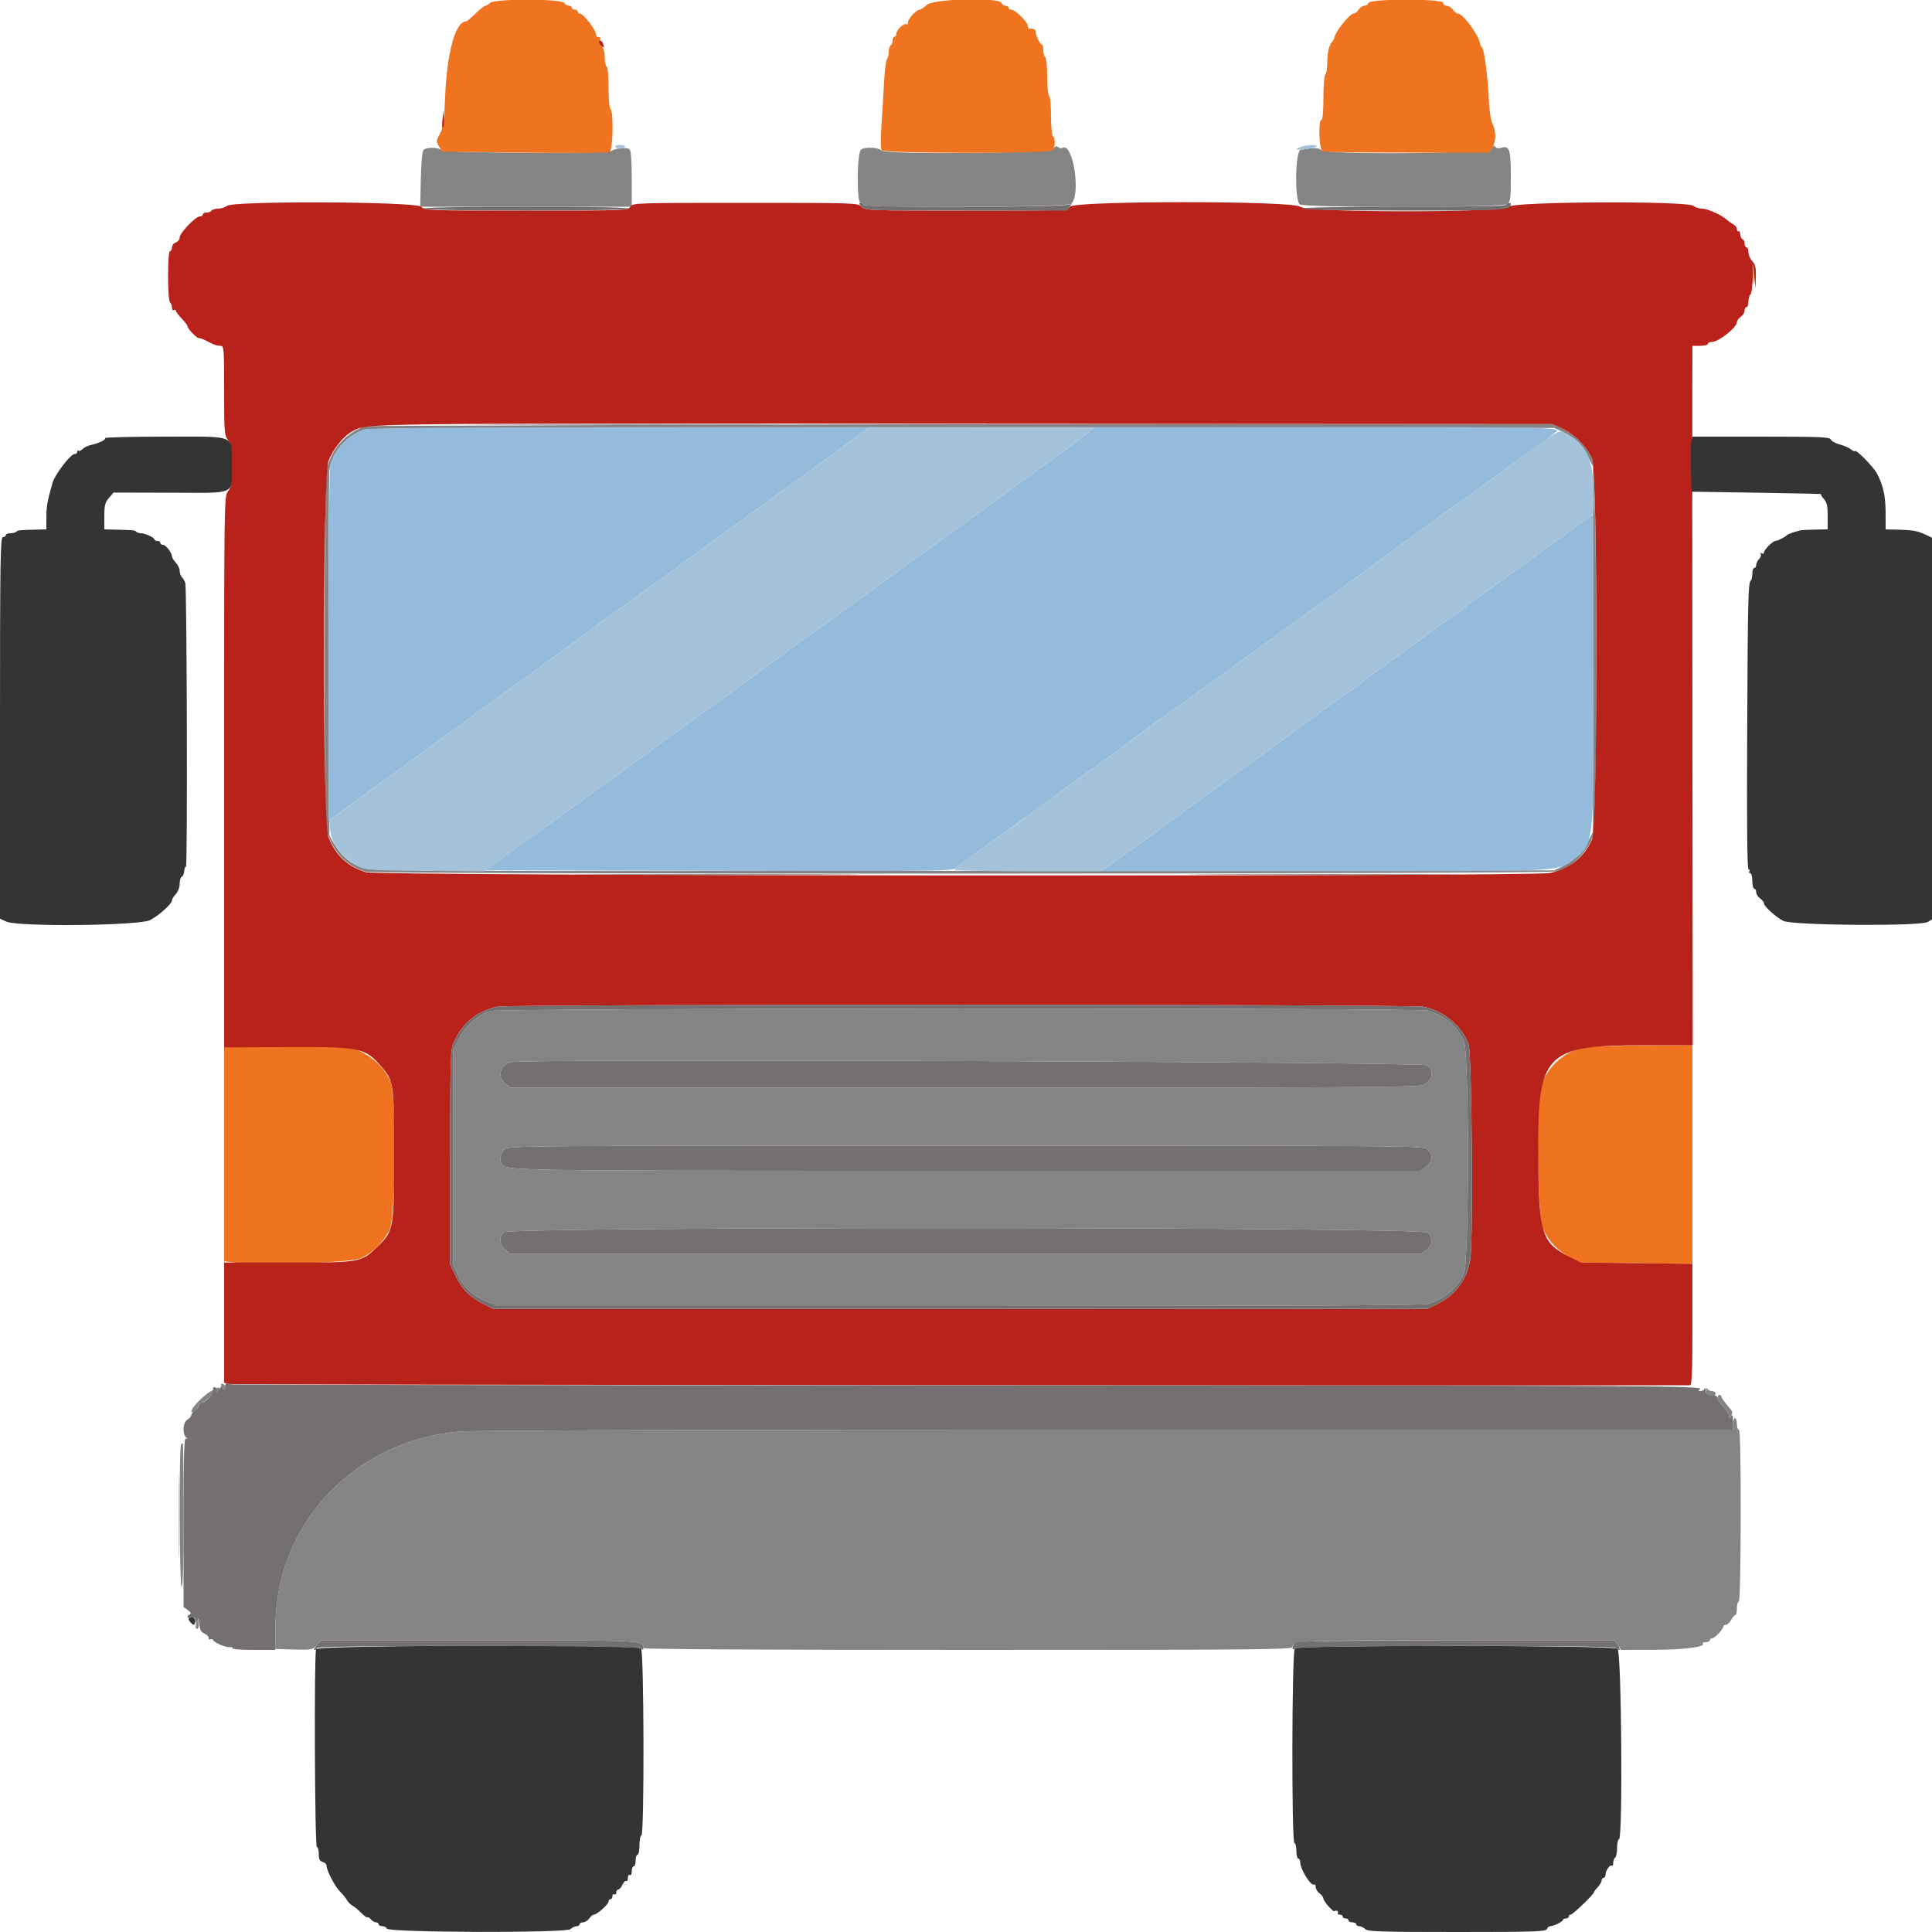 <svg id="svg" version="1.1" xmlns="http://www.w3.org/2000/svg" xmlns:xlink="http://www.w3.org/1999/xlink" width="400"
    height="400" viewBox="0, 0, 400,400">
    <g id="svgg">
        <path id="path0"
            d="M218.080 30.820 C 217.500 31.750,183.430 32.070,182.515 31.155 C 181.837 30.477,178.881 30.376,178.249 31.008 C 177.399 31.858,177.342 42.000,178.186 42.000 C 178.524 42.000,178.800 42.180,178.800 42.400 C 178.800 43.077,220.821 42.910,221.718 42.230 C 223.892 40.581,222.165 29.262,219.949 30.632 C 219.738 30.762,219.340 30.683,219.066 30.455 C 218.705 30.155,218.432 30.256,218.080 30.820 M308.829 30.746 C 308.250 31.827,274.581 32.124,273.514 31.057 C 273.002 30.545,271.663 30.539,269.265 31.038 C 268.189 31.262,268.009 41.206,269.062 42.300 C 269.787 43.054,311.104 42.999,312.100 42.243 C 312.704 41.785,312.800 40.995,312.800 36.505 C 312.800 30.888,312.513 30.056,310.769 30.610 C 310.237 30.779,309.781 30.693,309.593 30.389 C 309.371 30.030,309.159 30.129,308.829 30.746 M87.683 31.049 C 87.419 31.331,87.194 33.778,87.122 37.161 L 87.000 42.801 108.900 42.801 L 130.800 42.800 130.800 37.080 C 130.800 33.398,130.641 31.201,130.353 30.913 C 129.869 30.429,127.307 30.671,126.539 31.272 C 125.782 31.865,91.884 31.696,91.400 31.096 C 90.889 30.463,88.262 30.429,87.683 31.049 M128.000 87.992 L 75.400 88.200 73.795 89.060 C 70.650 90.744,68.461 93.632,67.677 97.131 C 67.032 100.010,66.991 170.024,67.633 172.040 C 69.070 176.553,71.541 179.144,75.666 180.463 C 77.478 181.043,320.223 180.986,322.378 180.406 C 325.433 179.583,328.426 176.691,329.740 173.292 C 330.833 170.465,330.722 97.349,329.621 94.924 C 328.510 92.475,325.881 89.826,323.491 88.745 L 321.400 87.800 251.000 87.792 C 212.280 87.788,156.930 87.878,128.000 87.992 M323.600 89.438 C 326.000 90.556,327.639 92.176,328.823 94.600 L 329.800 96.600 329.800 134.400 L 329.800 172.200 328.876 174.076 C 327.728 176.407,325.991 178.135,323.622 179.302 L 321.800 180.200 199.600 180.304 C 88.022 180.399,77.221 180.352,75.340 179.762 C 72.775 178.957,70.727 177.299,69.300 174.871 L 68.200 173.000 68.079 136.200 C 68.013 115.960,68.071 98.456,68.208 97.302 C 68.640 93.665,71.811 90.063,75.600 88.906 C 76.582 88.607,113.535 88.497,199.400 88.540 L 321.800 88.600 323.600 89.438 M101.520 209.316 C 99.088 209.998,96.413 212.333,95.037 214.975 L 93.800 217.350 93.800 239.575 L 93.800 261.800 94.748 263.897 C 95.943 266.541,98.057 268.465,100.963 269.552 L 103.230 270.400 198.755 270.400 C 267.074 270.400,294.668 270.275,295.640 269.960 C 299.319 268.771,301.546 266.905,303.062 263.741 C 304.200 261.364,304.200 217.836,303.062 215.459 C 301.546 212.295,299.319 210.429,295.640 209.240 C 293.782 208.639,103.668 208.714,101.520 209.316 M295.558 220.562 C 296.955 221.826,296.597 223.671,294.771 224.615 C 293.788 225.124,281.361 225.200,199.674 225.200 L 105.708 225.200 104.654 224.371 C 102.848 222.950,103.485 220.455,105.800 219.886 C 108.720 219.168,294.751 219.831,295.558 220.562 M295.600 238.000 C 296.763 239.163,296.618 240.590,295.238 241.573 L 294.077 242.400 200.012 242.400 C 104.795 242.400,104.814 242.400,103.906 241.040 C 103.363 240.227,103.594 238.806,104.400 238.000 C 105.195 237.205,105.733 237.200,200.000 237.200 C 294.267 237.200,294.805 237.205,295.600 238.000 M295.600 255.200 C 296.716 256.316,296.613 257.775,295.346 258.771 L 294.292 259.600 200.000 259.600 L 105.708 259.600 104.654 258.771 C 103.434 257.811,103.264 256.234,104.262 255.131 C 105.351 253.928,294.396 253.996,295.600 255.200 M45.843 286.967 C 45.976 287.315,46.261 287.600,46.476 287.600 C 47.002 287.600,46.673 286.691,46.075 286.492 C 45.782 286.394,45.693 286.577,45.843 286.967 M43.621 288.064 C 41.585 289.257,38.836 292.400,39.829 292.400 C 40.221 292.400,41.200 291.278,41.200 290.829 C 41.200 290.593,41.425 290.399,41.700 290.398 C 41.975 290.397,42.765 289.867,43.455 289.220 C 44.145 288.573,44.798 288.131,44.906 288.239 C 45.013 288.347,45.208 288.157,45.338 287.817 C 45.642 287.024,45.317 287.071,43.621 288.064 M353.232 287.900 C 353.214 288.395,353.335 288.814,353.500 288.831 C 353.665 288.847,354.115 288.922,354.500 288.995 C 354.899 289.072,355.200 288.887,355.200 288.565 C 355.200 288.254,354.855 288.000,354.433 288.000 C 354.012 288.000,353.576 287.775,353.465 287.500 C 353.354 287.225,353.249 287.405,353.232 287.900 M355.600 289.431 C 355.600 289.778,356.140 290.602,356.800 291.262 C 357.460 291.922,358.005 292.763,358.012 293.131 C 358.023 293.739,358.061 293.736,358.431 293.103 C 358.708 292.626,358.702 292.247,358.411 291.903 C 356.868 290.081,356.400 289.437,356.400 289.139 C 356.400 288.952,356.220 288.800,356.000 288.800 C 355.780 288.800,355.600 289.084,355.600 289.431 M358.800 294.800 L 358.800 296.000 229.100 296.000 C 147.446 296.001,97.770 296.146,95.000 296.394 C 73.429 298.320,57.230 315.394,57.044 336.400 L 57.000 341.400 60.818 341.513 C 64.456 341.622,64.680 341.580,65.587 340.613 L 66.539 339.600 99.241 339.600 C 133.613 339.600,133.200 339.580,133.200 341.229 C 133.200 341.456,159.313 341.600,200.400 341.600 C 259.149 341.600,267.600 341.526,267.600 341.014 C 267.600 339.655,268.937 339.600,301.728 339.600 L 334.308 339.600 334.963 340.600 L 335.618 341.600 342.309 341.582 C 348.594 341.566,353.240 340.974,352.545 340.278 C 352.392 340.125,352.657 340.000,353.133 340.000 C 353.610 340.000,354.000 339.820,354.000 339.600 C 354.000 339.380,354.219 339.200,354.487 339.200 C 355.011 339.200,356.800 337.296,356.800 336.738 C 356.800 336.552,357.040 336.400,357.332 336.400 C 357.625 336.400,358.106 335.950,358.400 335.400 C 358.694 334.850,359.085 334.400,359.268 334.400 C 359.450 334.400,359.600 333.770,359.600 333.000 C 359.600 332.230,359.773 331.600,359.984 331.600 C 360.224 331.600,360.377 324.898,360.392 313.800 C 360.407 301.965,360.278 296.000,360.008 296.000 C 359.783 296.000,359.600 295.460,359.600 294.800 C 359.600 294.140,359.420 293.600,359.200 293.600 C 358.980 293.600,358.800 294.140,358.800 294.800 M37.485 299.048 C 37.043 299.491,37.146 328.319,37.591 328.595 C 37.867 328.765,38.000 323.953,38.000 313.824 C 38.000 305.561,37.940 298.800,37.867 298.800 C 37.793 298.800,37.622 298.912,37.485 299.048 M40.676 335.747 C 40.503 336.378,40.460 336.993,40.581 337.114 C 40.998 337.531,41.260 336.869,41.125 335.737 L 40.990 334.600 40.676 335.747 "
            stroke="none" fill="#848484" fill-rule="evenodd"></path>
        <path id="path1"
            d="M75.600 88.908 C 72.271 89.921,69.100 93.142,68.381 96.241 C 68.180 97.107,68.015 113.834,68.010 133.876 L 68.000 169.952 75.100 164.772 C 79.005 161.923,84.720 157.765,87.800 155.532 C 93.557 151.357,98.136 148.013,101.072 145.838 C 101.992 145.157,104.133 143.610,105.829 142.400 C 109.721 139.625,118.912 132.914,123.591 129.431 C 124.796 128.534,126.236 127.491,126.791 127.113 C 127.346 126.735,129.354 125.295,131.253 123.913 C 133.152 122.531,136.816 119.870,139.395 118.000 C 141.974 116.130,144.940 113.970,145.986 113.200 C 148.083 111.656,153.140 107.987,157.014 105.200 C 158.390 104.210,161.200 102.177,163.258 100.683 C 165.316 99.189,168.530 96.859,170.400 95.507 C 172.270 94.154,175.216 92.002,176.948 90.724 L 180.095 88.400 128.548 88.441 C 93.331 88.469,76.556 88.617,75.600 88.908 M225.342 89.512 C 224.206 90.494,220.236 93.443,215.843 96.569 C 214.939 97.211,209.990 100.811,204.844 104.569 C 195.151 111.647,191.511 114.278,188.343 116.498 C 187.321 117.214,183.290 120.140,179.384 123.000 C 175.478 125.860,171.364 128.840,170.241 129.622 C 169.118 130.404,165.140 133.287,161.400 136.030 C 150.685 143.886,146.696 146.781,143.690 148.884 C 142.969 149.388,141.169 150.703,139.690 151.807 C 137.434 153.491,133.608 156.272,127.592 160.600 C 126.980 161.040,124.371 162.930,121.793 164.800 C 116.576 168.585,114.722 169.921,106.254 176.000 L 100.404 180.200 148.800 180.302 C 194.469 180.397,197.238 180.364,197.929 179.702 C 198.633 179.027,200.682 177.531,208.000 172.351 C 209.870 171.027,211.850 169.608,212.400 169.197 C 216.079 166.451,223.656 160.926,227.200 158.406 C 229.510 156.764,232.480 154.599,233.800 153.594 C 235.120 152.590,237.704 150.695,239.541 149.384 C 241.379 148.073,243.386 146.640,244.002 146.200 C 246.555 144.377,250.470 141.550,254.800 138.405 C 269.894 127.440,273.435 124.877,275.000 123.783 C 275.957 123.113,277.249 122.182,277.870 121.714 C 279.016 120.850,281.926 118.712,287.000 115.006 C 288.540 113.881,292.373 111.079,295.517 108.780 C 298.662 106.481,301.542 104.420,301.917 104.200 C 302.293 103.980,303.950 102.794,305.600 101.564 C 309.465 98.684,314.150 95.269,318.722 92.000 C 320.721 90.570,322.367 89.288,322.379 89.150 C 322.435 88.487,316.680 88.401,273.250 88.412 L 226.600 88.423 225.342 89.512 M328.609 107.357 C 327.954 107.821,325.434 109.651,323.009 111.425 C 317.486 115.464,309.416 121.286,305.985 123.705 C 304.547 124.719,303.034 125.920,302.623 126.374 C 302.212 126.828,301.679 127.212,301.438 127.226 C 301.197 127.240,299.110 128.674,296.800 130.414 C 294.490 132.153,290.710 134.910,288.400 136.541 C 284.781 139.096,282.166 141.033,280.590 142.327 C 280.364 142.513,279.644 143.009,278.990 143.430 C 278.335 143.851,275.599 145.816,272.909 147.798 C 266.790 152.305,261.393 156.233,252.200 162.871 C 248.240 165.731,243.076 169.494,240.724 171.234 C 238.373 172.974,234.520 175.748,232.162 177.399 L 227.875 180.400 274.038 180.398 C 323.355 180.395,322.045 180.449,325.234 178.314 C 330.107 175.051,330.034 175.682,329.907 138.157 L 329.800 106.514 328.609 107.357 "
            stroke="none" fill="#94bbdc" fill-rule="evenodd"></path>
        <path id="path2"
            d="M101.457 0.600 C 101.127 0.930,100.686 1.200,100.477 1.200 C 100.268 1.200,99.355 1.920,98.448 2.800 C 97.541 3.680,96.696 4.400,96.571 4.400 C 94.302 4.400,92.554 10.649,92.151 20.200 C 91.940 25.214,91.761 26.449,91.066 27.716 C 90.281 29.147,90.272 29.294,90.892 30.316 L 91.549 31.400 108.604 31.600 C 117.984 31.710,125.915 31.656,126.229 31.480 C 126.912 31.098,127.067 23.012,126.400 22.600 C 126.175 22.461,126.000 20.537,126.000 18.200 C 126.000 15.863,125.825 13.939,125.600 13.800 C 125.380 13.664,125.200 12.775,125.200 11.825 C 125.200 10.766,124.964 9.902,124.591 9.593 C 124.235 9.297,124.081 8.774,124.221 8.333 C 124.380 7.832,124.283 7.617,123.930 7.690 C 123.639 7.750,123.398 7.484,123.396 7.097 C 123.391 6.225,120.782 2.836,120.100 2.815 C 119.825 2.807,119.600 2.620,119.600 2.400 C 119.600 2.180,119.330 2.000,119.000 2.000 C 118.670 2.000,118.400 1.820,118.400 1.600 C 118.400 1.380,118.152 1.200,117.849 1.200 C 117.546 1.200,117.074 0.930,116.800 0.600 C 116.065 -0.286,102.343 -0.286,101.457 0.600 M191.913 1.000 C 191.320 1.550,190.639 2.000,190.399 2.000 C 189.733 2.000,188.000 3.881,188.000 4.605 C 188.000 4.958,187.843 5.150,187.652 5.032 C 187.152 4.723,185.600 6.172,185.600 6.947 C 185.600 7.306,185.420 7.600,185.200 7.600 C 184.980 7.600,184.800 7.949,184.800 8.376 C 184.800 8.803,184.620 9.264,184.400 9.400 C 184.180 9.536,184.000 10.141,184.000 10.744 C 184.000 11.347,183.834 12.011,183.632 12.220 C 183.430 12.429,183.160 14.580,183.033 17.000 C 182.905 19.420,182.661 23.470,182.489 26.000 C 182.308 28.656,182.329 30.811,182.537 31.100 C 183.049 31.809,217.211 31.829,217.920 31.120 C 218.501 30.539,218.556 28.544,218.000 28.200 C 217.777 28.062,217.600 26.204,217.600 24.000 C 217.600 21.796,217.423 19.938,217.200 19.800 C 216.979 19.664,216.800 17.870,216.800 15.800 C 216.800 13.730,216.621 11.936,216.400 11.800 C 216.180 11.664,216.000 11.023,216.000 10.376 C 216.000 9.729,215.865 9.199,215.700 9.197 C 215.341 9.193,214.400 7.256,214.400 6.520 C 214.400 6.048,213.894 5.827,213.100 5.953 C 212.935 5.979,212.800 5.724,212.800 5.387 C 212.800 4.591,210.209 2.000,209.413 2.000 C 209.076 2.000,208.800 1.820,208.800 1.600 C 208.800 1.380,208.524 1.200,208.187 1.200 C 207.851 1.200,207.471 0.930,207.345 0.600 C 206.883 -0.603,193.262 -0.250,191.913 1.000 M283.345 0.600 C 283.218 0.930,282.817 1.200,282.453 1.200 C 282.090 1.200,281.568 1.560,281.293 2.000 C 281.018 2.440,280.557 2.800,280.269 2.800 C 279.502 2.800,276.601 6.350,276.324 7.628 C 276.256 7.943,276.110 8.290,276.000 8.400 C 275.226 9.174,274.800 10.727,274.800 12.771 C 274.800 14.081,274.620 15.264,274.400 15.400 C 274.171 15.542,274.000 17.604,274.000 20.224 C 274.000 23.008,273.843 24.800,273.600 24.800 C 272.876 24.800,273.098 31.075,273.833 31.357 C 274.181 31.491,282.080 31.600,291.387 31.600 L 308.308 31.600 308.954 30.614 C 309.759 29.385,309.786 27.119,309.012 25.623 C 308.668 24.958,308.352 22.928,308.252 20.743 C 308.029 15.879,307.326 10.434,306.847 9.856 C 306.638 9.605,306.455 9.264,306.439 9.098 C 306.275 7.425,302.900 2.800,301.842 2.800 C 301.586 2.800,301.117 2.440,300.800 2.000 C 300.483 1.560,299.903 1.200,299.512 1.200 C 299.120 1.200,298.800 0.930,298.800 0.600 C 298.800 -0.300,283.690 -0.300,283.345 0.600 M362.928 57.200 C 362.928 58.630,363.001 59.215,363.089 58.500 C 363.178 57.785,363.178 56.615,363.089 55.900 C 363.001 55.185,362.928 55.770,362.928 57.200 M57.100 216.700 L 46.400 216.813 46.400 238.978 L 46.400 261.142 48.536 261.409 C 53.992 262.091,72.897 261.424,74.817 260.482 C 77.284 259.271,79.533 257.007,80.658 254.600 C 81.983 251.765,82.130 226.902,80.839 223.892 C 78.894 219.353,73.303 215.966,68.627 216.493 C 68.172 216.544,62.985 216.637,57.100 216.700 M328.065 216.848 C 323.708 217.573,319.744 221.425,318.793 225.859 C 317.936 229.852,318.446 252.267,319.442 254.420 C 320.674 257.082,322.553 259.020,325.127 260.284 L 327.400 261.400 338.900 261.532 L 350.400 261.664 350.400 239.032 L 350.400 216.400 340.300 216.447 C 334.745 216.472,329.239 216.653,328.065 216.848 "
            stroke="none" fill="#f07320" fill-rule="evenodd"></path>
        <path id="path3"
            d="M124.000 8.751 C 124.000 8.944,124.256 9.314,124.569 9.574 C 125.035 9.961,125.098 9.898,124.922 9.223 C 124.712 8.419,124.000 8.055,124.000 8.751 M91.590 24.881 C 91.484 25.916,91.545 26.615,91.726 26.434 C 91.907 26.253,91.993 25.407,91.919 24.553 L 91.783 23.000 91.590 24.881 M47.024 42.613 C 46.596 42.936,45.752 43.200,45.147 43.200 C 44.542 43.200,43.936 43.380,43.800 43.600 C 43.664 43.820,43.203 44.000,42.776 44.000 C 42.349 44.000,42.000 44.180,42.000 44.400 C 42.000 44.620,41.725 44.800,41.389 44.800 C 40.503 44.800,37.200 48.240,37.200 49.163 C 37.200 49.595,36.841 50.060,36.400 50.200 C 35.960 50.340,35.600 50.802,35.600 51.227 C 35.600 51.652,35.420 52.000,35.200 52.000 C 34.954 52.000,34.800 53.992,34.800 57.176 C 34.800 60.196,34.967 62.456,35.200 62.600 C 35.420 62.736,35.600 63.207,35.600 63.647 C 35.600 64.087,35.780 64.336,36.000 64.200 C 36.220 64.064,36.400 64.117,36.400 64.317 C 36.400 64.517,36.940 65.246,37.600 65.937 C 38.260 66.628,38.800 67.329,38.800 67.496 C 38.801 68.013,40.667 70.000,41.152 70.000 C 41.404 70.000,41.968 70.180,42.405 70.400 C 42.842 70.620,43.558 70.980,43.995 71.200 C 44.432 71.420,45.152 71.600,45.595 71.600 C 46.379 71.600,46.400 71.846,46.400 80.837 C 46.400 89.468,46.452 90.141,47.200 91.091 C 47.887 91.964,48.000 92.714,48.000 96.400 C 48.000 100.086,47.887 100.836,47.200 101.709 C 46.408 102.715,46.400 103.332,46.400 159.789 L 46.400 216.852 59.300 216.789 C 74.505 216.715,75.511 216.916,78.811 220.674 C 81.541 223.783,81.600 224.177,81.596 239.133 C 81.592 254.383,81.502 254.878,78.178 258.095 C 74.780 261.384,74.692 261.400,59.700 261.400 L 46.400 261.400 46.400 273.853 L 46.400 286.307 47.300 286.549 C 47.914 286.714,308.533 286.932,349.900 286.802 C 350.289 286.800,350.400 284.019,350.400 274.232 L 350.400 261.664 338.900 261.532 L 327.400 261.400 325.127 260.284 C 319.239 257.393,318.629 255.553,318.478 240.246 C 318.258 217.873,319.624 216.410,340.729 216.403 L 350.458 216.400 350.398 153.900 C 350.365 119.525,350.351 86.945,350.369 81.500 L 350.400 71.600 352.000 71.600 C 352.880 71.600,353.600 71.420,353.600 71.200 C 353.600 70.980,353.977 70.800,354.438 70.800 C 355.822 70.800,359.600 67.804,359.600 66.706 C 359.600 66.415,359.960 65.917,360.400 65.600 C 360.840 65.283,361.200 64.703,361.200 64.312 C 361.200 63.920,361.380 63.600,361.600 63.600 C 361.820 63.600,362.000 63.071,362.000 62.424 C 362.000 61.777,362.180 61.136,362.400 61.000 C 362.620 60.864,362.831 59.368,362.869 57.676 L 362.938 54.600 363.200 57.200 L 363.462 59.800 363.531 57.375 C 363.586 55.441,363.438 54.777,362.800 54.092 C 362.360 53.620,362.000 52.776,362.000 52.217 C 362.000 51.658,361.820 51.200,361.600 51.200 C 361.380 51.200,361.200 50.855,361.200 50.433 C 361.200 50.012,361.012 49.604,360.782 49.527 C 360.552 49.451,360.335 48.998,360.299 48.522 C 360.263 48.045,360.091 47.744,359.917 47.851 C 359.743 47.959,359.600 47.773,359.600 47.438 C 359.600 47.102,359.254 46.643,358.831 46.417 C 358.408 46.190,357.823 45.779,357.531 45.503 C 356.535 44.560,353.527 43.200,352.439 43.200 C 351.841 43.200,351.004 42.936,350.576 42.613 C 349.175 41.553,313.172 41.729,312.400 42.800 C 311.497 44.053,270.645 44.053,269.200 42.800 C 267.753 41.545,222.291 41.545,221.507 42.800 C 221.018 43.583,220.574 43.600,200.104 43.600 C 179.733 43.600,179.180 43.580,178.400 42.800 C 177.618 42.018,177.067 42.000,154.296 42.000 C 131.426 42.000,130.983 42.015,130.493 42.800 C 130.004 43.583,129.560 43.600,108.997 43.600 C 88.533 43.600,87.980 43.580,87.200 42.800 C 86.129 41.729,48.424 41.554,47.024 42.613 M323.491 88.745 C 325.881 89.826,328.510 92.475,329.621 94.924 C 330.816 97.556,330.822 170.948,329.628 173.735 C 328.035 177.451,325.013 179.875,320.880 180.751 C 317.211 181.529,78.384 181.368,75.806 180.586 C 71.921 179.408,69.433 177.069,67.971 173.219 C 66.744 169.992,66.774 98.768,68.003 95.483 C 68.931 93.004,71.122 90.270,72.940 89.322 C 76.275 87.584,71.277 87.647,199.400 87.725 L 321.400 87.800 323.491 88.745 M294.623 208.433 C 298.803 209.161,302.794 212.491,304.063 216.310 C 304.746 218.366,305.037 257.083,304.397 260.800 C 303.651 265.130,301.212 268.311,297.220 270.158 L 295.400 271.000 198.800 271.000 L 102.200 271.000 100.240 270.035 C 97.345 268.610,95.613 266.899,94.338 264.204 L 93.201 261.800 93.209 239.600 C 93.217 218.359,93.252 217.325,94.008 215.659 C 95.782 211.748,99.133 209.083,103.120 208.411 C 106.158 207.899,291.678 207.920,294.623 208.433 "
            stroke="none" fill="#b8221a" fill-rule="evenodd"></path>
        <path id="path4"
            d="M21.748 90.715 C 21.957 91.054,20.466 91.767,18.728 92.159 C 18.138 92.292,17.395 92.662,17.076 92.982 C 16.756 93.301,16.384 93.450,16.248 93.314 C 16.111 93.178,16.000 93.277,16.000 93.533 C 16.000 93.790,15.745 94.000,15.432 94.000 C 14.615 94.000,11.369 98.240,10.879 99.950 C 9.811 103.674,9.600 104.862,9.600 107.146 L 9.600 109.600 7.300 109.659 C 3.926 109.746,3.701 109.771,3.369 110.100 C 3.203 110.265,2.647 110.400,2.133 110.400 C 1.620 110.400,1.200 110.580,1.200 110.800 C 1.200 111.020,0.930 111.200,0.600 111.200 C 0.071 111.200,0.000 115.856,0.000 150.702 L 0.000 190.205 1.300 190.802 C 3.745 191.927,28.907 191.663,31.102 190.491 C 32.987 189.484,35.600 187.117,35.600 186.417 C 35.600 186.169,35.960 185.580,36.400 185.108 C 36.857 184.617,37.200 183.696,37.200 182.958 C 37.200 182.248,37.397 181.601,37.637 181.521 C 37.877 181.441,38.102 180.903,38.137 180.326 C 38.172 179.749,38.337 179.362,38.505 179.465 C 38.841 179.672,38.699 121.831,38.362 120.696 C 38.246 120.309,37.938 119.778,37.676 119.516 C 37.414 119.254,37.200 118.660,37.200 118.195 C 37.200 117.731,36.840 116.964,36.400 116.492 C 35.960 116.020,35.600 115.440,35.600 115.203 C 35.600 114.452,34.331 112.800,33.754 112.800 C 33.449 112.800,33.200 112.620,33.200 112.400 C 33.200 112.180,32.930 112.000,32.600 112.000 C 32.270 112.000,31.999 111.865,31.997 111.700 C 31.993 111.309,30.028 110.400,29.187 110.400 C 28.827 110.400,28.397 110.265,28.231 110.100 C 27.895 109.767,27.678 109.744,24.100 109.659 L 21.600 109.600 21.600 106.900 C 21.601 104.631,21.753 104.023,22.557 103.089 L 23.512 101.978 35.244 102.012 C 49.167 102.053,48.000 102.565,48.000 96.413 C 48.000 89.862,49.239 90.400,34.154 90.400 C 27.223 90.400,21.640 90.542,21.748 90.715 M350.192 91.300 C 350.069 91.795,350.020 94.360,350.084 97.000 L 350.200 101.800 363.800 102.008 C 371.280 102.122,377.258 102.257,377.084 102.308 C 376.911 102.359,377.136 102.794,377.584 103.275 C 378.240 103.979,378.400 104.686,378.400 106.875 L 378.400 109.600 375.900 109.646 C 374.525 109.672,373.220 109.726,373.000 109.767 C 371.931 109.968,370.178 110.549,370.000 110.762 C 369.661 111.165,368.035 112.000,367.587 112.000 C 367.028 112.000,365.200 113.842,365.200 114.405 C 365.200 114.648,364.992 114.719,364.738 114.562 C 364.464 114.393,364.385 114.451,364.542 114.706 C 364.688 114.942,364.536 115.407,364.204 115.739 C 363.872 116.071,363.600 116.626,363.600 116.971 C 363.600 117.317,363.420 117.600,363.200 117.600 C 362.980 117.600,362.800 118.110,362.800 118.733 C 362.800 119.357,362.676 119.990,362.525 120.141 C 361.931 120.736,361.869 123.161,361.738 151.100 C 361.643 171.225,361.730 180.000,362.024 180.000 C 362.257 180.000,362.336 180.180,362.200 180.400 C 362.064 180.620,362.143 180.800,362.376 180.800 C 362.609 180.800,362.800 181.520,362.800 182.400 C 362.800 183.280,362.980 184.000,363.200 184.000 C 363.420 184.000,363.600 184.320,363.600 184.712 C 363.600 185.103,363.960 185.683,364.400 186.000 C 364.840 186.317,365.200 186.772,365.200 187.010 C 365.200 187.632,367.559 189.782,369.200 190.655 C 370.992 191.608,397.477 191.813,399.100 190.886 L 400.000 190.372 400.000 150.854 L 400.000 111.335 399.100 110.893 C 397.145 109.932,396.186 109.741,392.900 109.661 L 390.400 109.600 390.394 106.100 C 390.389 102.727,389.892 100.478,388.618 98.052 C 387.926 96.733,384.384 93.083,384.086 93.381 C 383.964 93.502,383.580 93.348,383.232 93.038 C 382.885 92.728,381.854 92.276,380.941 92.033 C 380.029 91.790,379.179 91.323,379.054 90.996 C 378.857 90.484,376.832 90.400,364.620 90.400 L 350.415 90.400 350.192 91.300 M39.086 335.048 C 38.841 335.292,39.730 336.400,40.171 336.400 C 40.297 336.400,40.400 336.040,40.400 335.600 C 40.400 334.841,39.620 334.513,39.086 335.048 M65.443 341.433 C 65.011 342.558,65.164 382.400,65.600 382.400 C 65.820 382.400,66.000 383.047,66.000 383.837 C 66.000 384.938,66.187 385.324,66.800 385.484 C 67.240 385.599,67.600 385.944,67.600 386.251 C 67.600 387.233,69.329 390.566,70.382 391.612 C 70.942 392.169,71.592 392.967,71.827 393.385 C 72.061 393.804,72.596 394.339,73.015 394.573 C 73.433 394.808,74.252 395.489,74.835 396.086 C 75.418 396.683,75.983 397.084,76.090 396.976 C 76.198 396.869,76.514 397.055,76.792 397.390 C 77.070 397.726,77.546 398.000,77.849 398.000 C 78.152 398.000,78.400 398.180,78.400 398.400 C 78.400 398.620,78.745 398.800,79.167 398.800 C 79.588 398.800,80.008 399.025,80.100 399.300 C 80.376 400.129,117.305 400.237,118.131 399.411 C 118.468 399.075,119.026 398.800,119.371 398.800 C 119.717 398.800,120.000 398.620,120.000 398.400 C 120.000 398.180,120.320 398.000,120.712 398.000 C 121.103 398.000,121.683 397.640,122.000 397.200 C 122.317 396.760,122.762 396.400,122.988 396.399 C 123.610 396.398,126.000 394.246,126.000 393.688 C 126.000 393.420,126.180 393.200,126.400 393.200 C 126.620 393.200,126.800 392.919,126.800 392.576 C 126.800 392.233,126.980 392.064,127.200 392.200 C 127.420 392.336,127.600 392.167,127.600 391.824 C 127.600 391.481,127.784 391.200,128.009 391.200 C 128.233 391.200,128.620 390.756,128.867 390.213 C 129.115 389.669,129.471 389.320,129.658 389.436 C 129.846 389.552,130.000 389.266,130.000 388.800 C 130.000 388.334,130.180 388.064,130.400 388.200 C 130.627 388.340,130.800 388.004,130.800 387.424 C 130.800 386.861,130.980 386.400,131.200 386.400 C 131.420 386.400,131.600 385.860,131.600 385.200 C 131.600 384.540,131.780 384.000,132.000 384.000 C 132.220 384.000,132.400 383.100,132.400 382.000 C 132.400 380.900,132.580 380.000,132.800 380.000 C 133.421 380.000,133.342 341.902,132.720 341.280 C 131.890 340.450,65.762 340.600,65.443 341.433 M268.080 341.280 C 267.457 341.903,267.379 381.600,268.000 381.600 C 268.220 381.600,268.400 382.320,268.400 383.200 C 268.400 384.080,268.580 384.800,268.800 384.800 C 269.020 384.800,269.200 385.155,269.200 385.588 C 269.200 386.981,271.420 390.558,272.045 390.172 C 272.240 390.051,272.400 390.284,272.400 390.688 C 272.400 391.093,272.760 391.683,273.200 392.000 C 273.640 392.317,274.000 392.815,274.000 393.106 C 274.000 393.607,276.029 395.914,276.282 395.700 C 276.623 395.411,277.212 395.657,277.000 396.000 C 276.864 396.220,277.033 396.400,277.376 396.400 C 277.719 396.400,278.000 396.580,278.000 396.800 C 278.000 397.020,278.270 397.200,278.600 397.200 C 278.930 397.200,279.200 397.380,279.200 397.600 C 279.200 397.820,279.560 398.000,280.000 398.000 C 280.440 398.000,280.800 398.180,280.800 398.400 C 280.800 398.620,281.083 398.800,281.429 398.800 C 281.774 398.800,282.327 399.070,282.657 399.400 C 283.173 399.916,285.833 400.000,301.641 400.000 C 317.613 400.000,320.055 399.921,320.255 399.400 C 320.382 399.070,320.700 398.800,320.963 398.800 C 321.665 398.800,323.593 397.848,323.597 397.500 C 323.599 397.335,323.870 397.200,324.200 397.200 C 324.530 397.200,324.800 397.020,324.800 396.800 C 324.800 396.580,324.984 396.400,325.209 396.400 C 325.629 396.400,330.000 392.196,330.000 391.792 C 330.000 391.668,330.360 391.180,330.800 390.708 C 331.240 390.236,331.600 389.613,331.600 389.325 C 331.600 389.036,331.780 388.800,332.000 388.800 C 332.220 388.800,332.406 388.485,332.413 388.100 C 332.428 387.235,333.385 385.918,333.740 386.273 C 333.883 386.416,334.000 386.154,334.000 385.690 C 334.000 385.227,334.180 384.736,334.400 384.600 C 334.620 384.464,334.800 383.553,334.800 382.576 C 334.800 381.599,334.980 380.800,335.200 380.800 C 336.014 380.800,335.719 341.978,334.900 341.357 C 333.923 340.615,268.820 340.540,268.080 341.280 "
            stroke="none" fill="#343434" fill-rule="evenodd"></path>
        <path id="path5"
            d="M178.400 42.800 C 179.180 43.580,179.733 43.600,200.104 43.600 L 221.008 43.600 221.551 42.700 C 221.978 41.993,221.981 41.907,221.567 42.300 C 220.892 42.941,178.800 43.039,178.800 42.400 C 178.800 42.180,178.530 42.000,178.200 42.000 C 177.733 42.000,177.778 42.178,178.400 42.800 M311.800 42.400 C 311.640 42.658,304.022 42.802,290.276 42.806 C 276.392 42.810,269.208 42.947,269.600 43.200 C 269.967 43.437,278.236 43.590,290.929 43.594 C 311.889 43.600,312.800 43.543,312.800 42.229 C 312.800 41.847,312.064 41.973,311.800 42.400 M87.600 43.200 C 88.430 43.737,129.868 43.737,130.200 43.200 C 130.364 42.935,123.106 42.802,108.724 42.806 C 94.551 42.810,87.209 42.947,87.600 43.200 M102.900 87.900 C 117.145 87.958,140.455 87.958,154.700 87.900 C 168.945 87.842,157.290 87.794,128.800 87.794 C 100.310 87.794,88.655 87.842,102.900 87.900 M124.500 181.100 C 137.645 181.158,159.155 181.158,172.300 181.100 C 185.445 181.041,174.690 180.994,148.400 180.994 C 122.110 180.994,111.355 181.041,124.500 181.100 M251.100 181.100 C 263.695 181.159,284.305 181.159,296.900 181.100 C 309.495 181.041,299.190 180.993,274.000 180.993 C 248.810 180.993,238.505 181.041,251.100 181.100 M103.120 208.411 C 99.133 209.083,95.782 211.748,94.008 215.659 C 93.252 217.325,93.217 218.359,93.209 239.600 L 93.201 261.800 94.338 264.204 C 95.613 266.899,97.345 268.610,100.240 270.035 L 102.200 271.000 198.800 271.000 L 295.400 271.000 297.220 270.158 C 301.212 268.311,303.651 265.130,304.397 260.800 C 305.037 257.083,304.746 218.366,304.063 216.310 C 302.794 212.491,298.803 209.161,294.623 208.433 C 291.678 207.920,106.158 207.899,103.120 208.411 M295.640 209.240 C 299.319 210.429,301.546 212.295,303.062 215.459 C 304.200 217.836,304.200 261.364,303.062 263.741 C 301.546 266.905,299.319 268.771,295.640 269.960 C 294.668 270.275,267.074 270.400,198.755 270.400 L 103.230 270.400 100.963 269.552 C 98.057 268.465,95.943 266.541,94.748 263.897 L 93.800 261.800 93.800 239.575 L 93.800 217.350 95.037 214.975 C 96.413 212.333,99.088 209.998,101.520 209.316 C 103.668 208.714,293.782 208.639,295.640 209.240 M105.800 219.886 C 103.485 220.455,102.848 222.950,104.654 224.371 L 105.708 225.200 199.674 225.200 C 281.361 225.200,293.788 225.124,294.771 224.615 C 296.597 223.671,296.955 221.826,295.558 220.562 C 294.751 219.831,108.720 219.168,105.800 219.886 M104.400 238.000 C 103.594 238.806,103.363 240.227,103.906 241.040 C 104.814 242.400,104.795 242.400,200.012 242.400 L 294.077 242.400 295.238 241.573 C 296.618 240.590,296.763 239.163,295.600 238.000 C 294.805 237.205,294.267 237.200,200.000 237.200 C 105.733 237.200,105.195 237.205,104.400 238.000 M104.262 255.131 C 103.264 256.234,103.434 257.811,104.654 258.771 L 105.708 259.600 200.000 259.600 L 294.292 259.600 295.346 258.771 C 296.613 257.775,296.716 256.316,295.600 255.200 C 294.396 253.996,105.351 253.928,104.262 255.131 M46.655 287.000 C 46.782 287.330,46.686 287.600,46.443 287.600 C 46.199 287.600,45.994 287.375,45.986 287.100 C 45.978 286.825,45.714 287.050,45.400 287.600 C 44.900 288.474,44.606 288.429,44.753 287.500 C 44.779 287.335,44.601 287.200,44.357 287.200 C 44.114 287.200,44.022 287.480,44.153 287.823 C 44.406 288.481,42.604 290.364,41.700 290.387 C 41.425 290.394,41.200 290.630,41.200 290.912 C 41.200 291.193,40.840 291.683,40.400 292.000 C 39.960 292.317,39.600 292.764,39.600 292.992 C 39.600 293.221,39.240 293.632,38.800 293.907 C 37.879 294.482,37.697 296.713,38.500 297.579 C 38.900 298.010,38.900 298.061,38.500 297.835 C 38.103 297.611,38.000 301.184,38.000 315.128 L 38.000 332.702 38.900 333.367 C 39.518 333.822,39.643 334.099,39.300 334.249 C 38.487 334.603,38.730 335.143,39.600 334.916 C 40.184 334.763,40.408 334.909,40.428 335.453 C 40.454 336.144,40.481 336.140,40.784 335.400 C 41.047 334.757,41.140 334.915,41.256 336.200 C 41.364 337.396,41.627 337.900,42.300 338.195 C 42.795 338.412,43.200 338.828,43.200 339.118 C 43.200 339.409,43.365 339.545,43.566 339.421 C 43.767 339.297,43.992 339.331,44.066 339.498 C 44.323 340.078,46.607 341.092,47.481 341.014 C 47.966 340.971,48.271 341.086,48.158 341.268 C 48.045 341.451,49.988 341.600,52.476 341.600 L 57.000 341.599 57.041 336.500 C 57.208 315.415,73.385 298.324,95.000 296.394 C 97.770 296.146,147.446 296.001,229.100 296.000 L 358.800 296.000 358.794 294.300 C 358.789 293.055,358.684 292.761,358.400 293.200 C 358.065 293.718,358.011 293.709,358.006 293.131 C 358.003 292.763,357.460 291.922,356.800 291.262 C 356.140 290.602,355.600 289.801,355.600 289.483 C 355.600 289.165,355.285 288.905,354.900 288.907 C 353.437 288.913,353.199 288.774,353.168 287.900 C 353.151 287.405,353.046 287.225,352.935 287.500 C 352.824 287.775,352.433 287.997,352.067 287.994 C 351.542 287.989,351.515 287.915,351.941 287.645 C 353.117 286.900,344.952 286.856,198.835 286.830 C 115.804 286.815,47.779 286.712,47.668 286.602 C 47.205 286.139,46.440 286.440,46.655 287.000 M65.600 340.600 C 65.083 341.150,64.872 341.600,65.130 341.600 C 65.389 341.600,65.600 341.420,65.600 341.200 C 65.600 340.576,132.095 340.655,132.720 341.280 C 133.060 341.620,133.200 341.628,133.200 341.309 C 133.200 339.568,133.841 339.600,99.241 339.600 L 66.539 339.600 65.600 340.600 M268.300 340.032 C 267.915 340.256,267.600 340.737,267.600 341.100 C 267.600 341.613,267.707 341.653,268.080 341.280 C 268.704 340.656,334.215 340.577,334.600 341.200 C 334.736 341.420,335.021 341.600,335.233 341.600 C 335.445 341.600,335.324 341.150,334.963 340.600 L 334.308 339.600 301.654 339.612 C 280.219 339.620,268.759 339.764,268.300 340.032 "
            stroke="none" fill="#747071" fill-rule="evenodd"></path>
        <path id="path6"
            d="M127.400 30.400 C 127.536 30.620,127.986 30.800,128.400 30.800 C 128.814 30.800,129.264 30.620,129.400 30.400 C 129.545 30.166,129.130 30.000,128.400 30.000 C 127.670 30.000,127.255 30.166,127.400 30.400 M269.300 30.412 C 268.805 30.611,268.400 30.848,268.400 30.938 C 268.400 31.240,272.195 30.707,272.580 30.351 C 273.079 29.890,270.480 29.938,269.300 30.412 M176.948 90.724 C 175.216 92.002,172.270 94.154,170.400 95.507 C 168.530 96.859,165.316 99.189,163.258 100.683 C 161.200 102.177,158.390 104.210,157.014 105.200 C 153.140 107.987,148.083 111.656,145.986 113.200 C 144.940 113.970,141.974 116.130,139.395 118.000 C 136.816 119.870,133.152 122.531,131.253 123.913 C 129.354 125.295,127.346 126.735,126.791 127.113 C 126.236 127.491,124.796 128.534,123.591 129.431 C 118.912 132.914,109.721 139.625,105.829 142.400 C 104.133 143.610,101.992 145.157,101.072 145.838 C 98.146 148.005,93.566 151.351,87.800 155.532 C 84.720 157.766,79.050 161.897,75.200 164.713 L 68.200 169.832 68.293 171.358 C 68.487 174.545,70.604 177.420,74.153 179.319 C 75.733 180.164,76.299 180.204,88.000 180.307 L 100.200 180.415 106.149 176.107 C 109.422 173.738,113.226 170.990,114.602 170.000 C 115.979 169.010,119.215 166.670,121.793 164.800 C 124.371 162.930,126.980 161.040,127.592 160.600 C 133.608 156.272,137.434 153.491,139.690 151.807 C 141.169 150.703,142.969 149.388,143.690 148.884 C 146.696 146.781,150.685 143.886,161.400 136.030 C 165.140 133.287,169.118 130.404,170.241 129.622 C 171.364 128.840,175.478 125.860,179.384 123.000 C 183.290 120.140,187.321 117.214,188.343 116.498 C 191.511 114.278,195.151 111.647,204.844 104.569 C 209.990 100.811,214.939 97.211,215.843 96.569 C 220.236 93.443,224.206 90.494,225.342 89.512 L 226.600 88.423 203.348 88.412 L 180.095 88.400 176.948 90.724 M317.746 92.656 C 311.780 97.000,309.799 98.453,305.800 101.423 C 304.040 102.731,302.293 103.980,301.917 104.200 C 301.542 104.420,298.662 106.481,295.517 108.780 C 292.373 111.079,288.540 113.881,287.000 115.006 C 281.926 118.712,279.016 120.850,277.870 121.714 C 277.249 122.182,275.957 123.113,275.000 123.783 C 273.435 124.877,269.894 127.440,254.800 138.405 C 250.158 141.777,246.068 144.728,243.997 146.200 C 240.530 148.663,236.990 151.232,233.800 153.599 C 231.820 155.069,227.950 157.886,225.200 159.860 C 217.432 165.437,212.619 168.956,212.400 169.219 C 212.290 169.352,211.041 170.257,209.624 171.230 C 208.208 172.204,206.298 173.540,205.380 174.200 C 204.463 174.860,202.337 176.378,200.656 177.573 C 198.975 178.769,197.600 179.894,197.600 180.073 C 197.600 180.253,204.412 180.400,212.738 180.400 L 227.875 180.400 232.162 177.399 C 234.520 175.748,238.373 172.974,240.724 171.234 C 243.076 169.494,248.240 165.731,252.200 162.871 C 261.393 156.233,266.790 152.305,272.909 147.798 C 275.599 145.816,278.335 143.851,278.990 143.430 C 279.644 143.009,280.364 142.513,280.590 142.327 C 282.166 141.033,284.781 139.096,288.400 136.541 C 290.710 134.910,294.490 132.153,296.800 130.414 C 299.110 128.674,301.197 127.240,301.438 127.226 C 301.679 127.212,302.218 126.822,302.636 126.360 C 303.054 125.898,305.107 124.307,307.198 122.825 C 312.235 119.253,320.140 113.554,324.600 110.279 C 326.580 108.824,328.623 107.335,329.140 106.969 C 330.053 106.322,330.076 106.165,329.936 101.451 C 329.746 95.006,328.527 92.329,324.731 90.015 C 322.867 88.878,323.008 88.825,317.746 92.656 M36.980 314.000 C 36.980 321.810,37.034 325.005,37.099 321.100 C 37.165 317.195,37.165 310.805,37.099 306.900 C 37.034 302.995,36.980 306.190,36.980 314.000 "
            stroke="none" fill="#a4c3db" fill-rule="evenodd"></path>
    </g>
</svg>